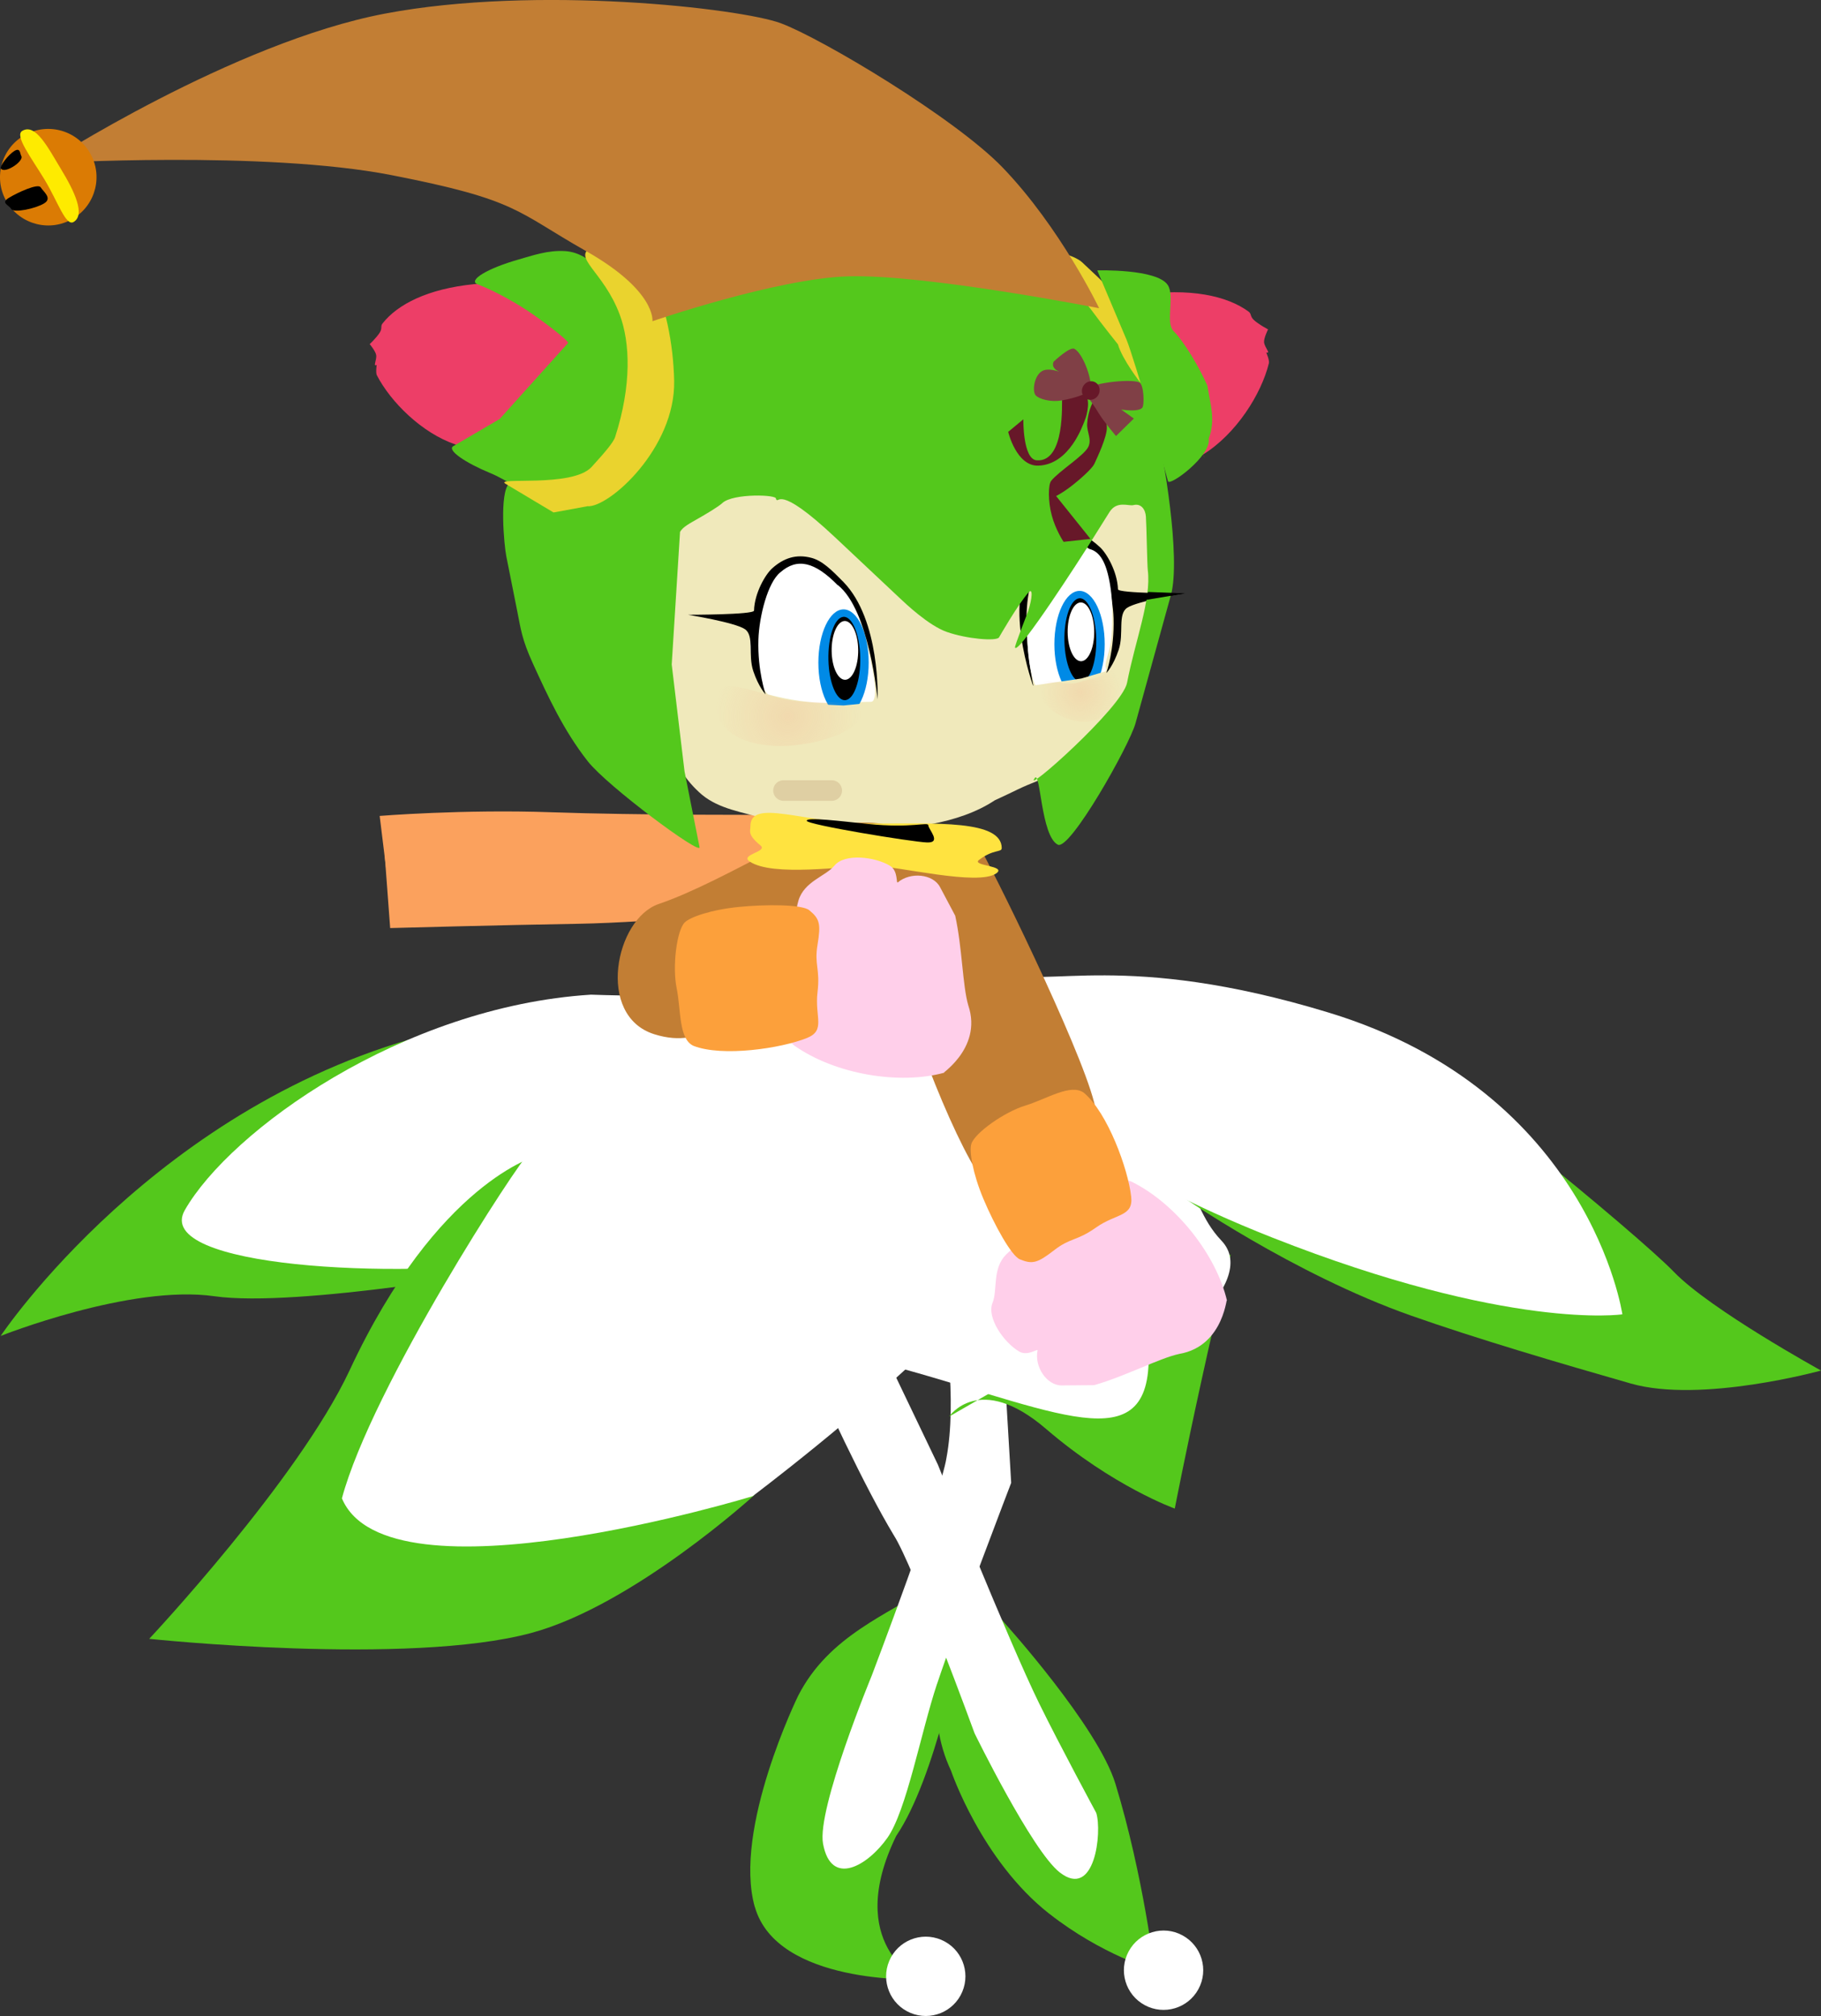 <svg version="1.1" xmlns="http://www.w3.org/2000/svg" xmlns:xlink="http://www.w3.org/1999/xlink" width="32.792" height="36.294" viewBox="0,0,32.792,36.294"><rect x="0" y="0" width="32.792" height="36.294" fill="#333333" stroke="none"/><defs><radialGradient cx="239.538" cy="175.381" r="1.312" gradientUnits="userSpaceOnUse" id="color-1"><stop offset="0" stop-color="#f5ab87" stop-opacity="0.251"/><stop offset="1" stop-color="#f5ab87" stop-opacity="0"/></radialGradient><radialGradient cx="244.808" cy="174.947" r="0.732" gradientUnits="userSpaceOnUse" id="color-2"><stop offset="0" stop-color="#f5ab87" stop-opacity="0.251"/><stop offset="1" stop-color="#f5ab87" stop-opacity="0"/></radialGradient></defs><g transform="translate(-225.35,-162.487)"><g data-paper-data="{&quot;isPaintingLayer&quot;:true}" fill-rule="nonzero" stroke-linejoin="miter" stroke-miterlimit="10" stroke-dasharray="" stroke-dashoffset="0" style="mix-blend-mode: normal"><g data-paper-data="{&quot;index&quot;:null}" stroke="none" stroke-width="0" stroke-linecap="butt"><path d="M238.942,196.818c-0.396,-1.403 0.781,-3.802 0.781,-3.802c0.277,-0.541 0.677,-0.906 1.131,-1.213c0.395,-0.267 0.832,-0.491 1.263,-0.751c0.926,-0.557 0.525,1.061 0.525,1.061c0,0 -0.439,2.373 -1.153,3.426c-0.948,1.944 0.405,2.583 0.405,2.583c0,0 -2.555,0.098 -2.951,-1.306z" fill="#54c81c"/><path d="M241.744,198.725c-0.364,-0.153 -0.534,-0.572 -0.381,-0.935c0.153,-0.364 0.572,-0.534 0.935,-0.381c0.364,0.153 0.534,0.572 0.381,0.935c-0.153,0.364 -0.572,0.534 -0.935,0.381z" fill="#ffffff"/></g><g data-paper-data="{&quot;index&quot;:null}" stroke="none" stroke-width="0" stroke-linecap="butt"><path d="M244.238,196.935c-1.217,-0.958 -1.762,-2.569 -1.762,-2.569c-0.242,-0.515 -0.286,-1.018 -0.257,-1.528c0.025,-0.444 0.104,-0.892 0.155,-1.357c0.109,-0.999 1.071,0.231 1.071,0.231c0,0 1.677,1.855 1.993,2.893c0.504,1.656 0.702,3.348 0.702,3.348c0,0 -0.945,-0.266 -1.901,-1.018z" fill="#54c81c"/><path d="M246.643,197.329c0.347,0.188 0.476,0.621 0.288,0.968c-0.188,0.347 -0.621,0.476 -0.968,0.288c-0.347,-0.188 -0.476,-0.621 -0.288,-0.968c0.188,-0.347 0.621,-0.476 0.968,-0.288z" fill="#ffffff"/></g><path d="M232.187,177.176c0,0 1.512,-0.122 3.09,-0.066c1.578,0.056 3.903,0.046 3.903,0.046l-0.058,1.08c0,0 -2.248,-0.224 -3.471,-0.29c-1.223,-0.066 -3.346,0.191 -3.346,0.191z" data-paper-data="{&quot;index&quot;:null}" fill="#fba15d" stroke="none" stroke-width="0" stroke-linecap="butt"/><path d="M232.278,177.881c0,0 1.7,-0.171 3.282,-0.109c1.582,0.062 3.608,0.095 3.608,0.095l0.308,0.994c0,0 -2.349,0.234 -3.713,0.257c-1.364,0.022 -3.387,0.077 -3.387,0.077z" data-paper-data="{&quot;index&quot;:null}" fill="#fba15d" stroke="none" stroke-width="0" stroke-linecap="butt"/><path d="M242.224,192.801c-0.292,0.877 -0.548,2.282 -0.895,2.774c-0.347,0.492 -1.012,0.899 -1.158,0.104c-0.115,-0.625 0.878,-3.028 0.878,-3.028c0,0 1.247,-3.278 1.345,-3.919c0.373,-2.01 -0.727,-5.78 -0.727,-5.78l1.502,-0.385l0.39,6.616c0,0 -0.979,2.551 -1.334,3.618z" data-paper-data="{&quot;index&quot;:null}" fill="#ffffff" stroke="none" stroke-width="0" stroke-linecap="butt"/><path d="M242.236,188.848c0,0 1.269,3.168 1.826,4.304c0.377,0.768 1.029,1.973 1.029,1.973c0.107,0.344 -0.023,1.568 -0.659,1.07c-0.5,-0.392 -1.532,-2.503 -1.532,-2.503c0,0 -1.105,-3.024 -1.456,-3.568c-1.054,-1.752 -2.767,-5.928 -2.767,-5.928l1.019,-0.65l2.54,5.303z" data-paper-data="{&quot;index&quot;:null}" fill="#ffffff" stroke="none" stroke-width="0" stroke-linecap="butt"/><g data-paper-data="{&quot;index&quot;:null}" stroke="none" stroke-width="0" stroke-linecap="butt"><path d="M246.987,187.335c-0.301,1.373 -0.482,2.311 -0.482,2.311c0,0 -1.113,-0.398 -2.318,-1.434c-1.205,-1.035 -1.745,-0.223 -1.745,-0.223l5.07,-2.918c0,0 -0.224,0.891 -0.525,2.264z" fill="#54c81c"/><path d="M246.034,187.022c-0.061,1.821 -1.876,0.757 -5.004,-0.046c-1.918,-2.373 -1.031,-7.047 -1.031,-7.047l1.151,-0.441c0,0 0.678,1.549 3.304,2.201c2.599,1.456 2.155,2.359 2.892,3.134c0.742,0.781 -1.312,2.2 -1.312,2.2z" fill="#ffffff"/></g><g data-paper-data="{&quot;index&quot;:null}" stroke="none" stroke-width="0" stroke-linecap="butt"><path d="M234.703,185.315c0,0 -3.988,0.723 -5.494,0.508c-1.506,-0.216 -3.847,0.715 -3.847,0.715c0,0 2.818,-4.223 7.841,-5.467c0.951,-0.236 -3.528,1.681 -3.036,2.722c0.493,1.041 4.536,1.522 4.536,1.522z" fill="#54c81c"/><path d="M243.078,180.225c0,0 -5.914,4.588 -8.306,4.956c-2.209,0.339 -6.69,0.133 -6.094,-0.908c0.817,-1.428 3.915,-3.665 7.314,-3.879c2.804,0.098 7.087,-0.169 7.087,-0.169z" fill="#ffffff"/></g><g data-paper-data="{&quot;index&quot;:null}" stroke="none" stroke-width="0" stroke-linecap="butt"><path d="M246.607,184.009c0,0 3.813,-2.324 4.067,-2.42c0.253,-0.097 4.164,3.117 4.819,3.796c0.655,0.679 2.65,1.776 2.65,1.776c0,0 -2.158,0.596 -3.425,0.234c-1.267,-0.362 -2.791,-0.811 -3.961,-1.224c-2.124,-0.749 -4.149,-2.162 -4.149,-2.162z" fill="#54c81c"/><path d="M254.565,186.149c0,0 -2.033,0.302 -6.309,-1.384c-5.941,-2.343 -6.467,-5.247 -6.467,-5.247c0,0 -0.36,-0.387 1.672,0.475c0.699,0.297 2.138,-0.396 5.817,0.724c4.707,1.433 5.287,5.431 5.287,5.431z" fill="#ffffff"/></g><g data-paper-data="{&quot;index&quot;:null}" stroke="none" stroke-width="0" stroke-linecap="butt"><path d="M238.945,189.394c0,0 -2.183,1.993 -4.027,2.491c-2.219,0.599 -6.881,0.106 -6.881,0.106c0,0 2.685,-2.862 3.605,-4.827c1.587,-3.405 3.379,-3.869 3.379,-3.869c0,0 -2.025,4.476 -1.311,5.741c0.704,1.246 5.235,0.359 5.235,0.359z" fill="#54c81c"/><path d="M234.887,183.237c0.182,-0.14 2.914,-2.039 5,-1.889c2.769,0.198 2.777,-1.381 3.313,-0.168c0.537,1.213 0.623,3.837 -1.005,5.447c-1.355,1.34 -3.292,2.796 -3.292,2.796c0,0 -6.57,2.011 -7.396,0.039c0.537,-2.001 3.189,-6.08 3.379,-6.225z" fill="#ffffff"/></g><path d="M241.888,168.744c3.988,0.062 4.285,3.205 4.33,3.469c0.071,0.627 -0.026,1.267 -0.222,1.864c-0.318,0.998 -0.965,1.921 -1.89,2.439c-0.463,0.185 -0.393,0.174 -0.842,0.379c-0.656,0.435 -1.604,0.531 -2.354,0.525c-0.609,0.027 -1.218,-0.045 -1.808,-0.199c-0.378,-0.114 -0.8,-0.168 -1.112,-0.427c-0.287,-0.246 -0.524,-0.587 -0.534,-0.976c-0.077,-0.946 -0.163,-1.893 -0.155,-2.843c0.016,-0.26 0.374,-4.295 4.586,-4.23z" data-paper-data="{&quot;index&quot;:null}" fill="#f0e9bb" stroke="none" stroke-width="0.172" stroke-linecap="butt"/><path d="M244.145,172.611c-0.571,0.448 -0.18,2.253 -0.18,2.253c0,0 -0.617,-1.649 0.058,-2.337c0.208,-0.212 0.326,-0.33 0.523,-0.381c0.274,-0.072 0.401,0.001 0.61,0.19c0.116,0.105 0.315,0.436 0.326,0.76c0.002,0.075 1.188,0.075 1.188,0.075c0,0 -0.844,0.136 -1.024,0.259c-0.172,0.117 -0.054,0.463 -0.151,0.755c-0.098,0.292 -0.222,0.419 -0.222,0.419c0,0 0.147,-0.424 0.13,-0.984c-0.013,-0.419 -0.169,-1.037 -0.396,-1.214c-0.303,-0.264 -0.445,-0.217 -0.861,0.207z" data-paper-data="{&quot;index&quot;:null}" fill="#000000" stroke="none" stroke-width="0" stroke-linecap="butt"/><path d="M244.793,172.368c0.248,-0.041 0.394,0.089 0.483,0.368c0.062,0.196 0.104,0.487 0.102,0.751c-0.002,0.285 -0.002,0.456 -0.037,0.626c-0.035,0.168 -0.105,0.337 -0.079,0.393c0.037,0.082 -0.069,0.185 -0.464,0.271c-0.253,0.055 -0.5,0.095 -0.71,0.128c-0.207,0.005 -0.311,-1.136 -0.181,-1.434c0.082,-0.549 0.281,-0.894 0.887,-1.102z" data-paper-data="{&quot;index&quot;:null}" fill="#ffffff" stroke="none" stroke-width="0.172" stroke-linecap="butt"/><path d="M245.856,167.796c0.923,-0.13 1.587,0.015 1.977,0.3c0.056,0.04 0.025,0.082 0.092,0.148c0.081,0.079 0.303,0.2 0.261,0.17c0,0 -0.08,0.16 -0.073,0.235c0.009,0.096 0.13,0.208 0.039,0.184c0,0 0.061,0.141 0.048,0.192c-0.136,0.557 -0.59,1.277 -1.189,1.647c0.321,0.488 -1.709,-2.446 -1.154,-2.876z" data-paper-data="{&quot;index&quot;:null}" fill="#ed3e67" stroke="none" stroke-width="0.172" stroke-linecap="butt"/><path d="M237.596,172.062l-0.15,2.388l0.231,1.925l0.27,1.363c0.032,0.16 -1.662,-1.099 -2.012,-1.545c-0.434,-0.552 -0.712,-1.155 -0.988,-1.759c-0.201,-0.44 -0.218,-0.621 -0.282,-0.941l-0.198,-0.993c-0.038,-0.189 -0.13,-1.149 0.056,-1.313c0.053,-0.047 0.716,0.434 0.792,0.432l0.555,-0.015c0.165,-0.004 0.656,-0.355 0.798,-0.47c0.104,-0.084 0.682,-0.734 0.743,-1.369l0.061,-0.628c0.009,-0.094 -0.227,-1.08 -0.19,-1.098c0.078,-0.037 -0.792,-1.086 -0.711,-1.128c0.449,-0.238 0.994,-0.542 1.605,-0.676c0.961,-0.211 2.014,-0.18 2.553,-0.173c0.092,0.001 1.263,0.04 1.964,0.276c1.109,0.374 1.733,1.086 1.776,1.125c0.675,0.613 1.177,1.327 1.529,2.129l0.191,0.678c0.098,0.347 0.433,2.256 0.246,2.932l-0.637,2.306c-0.112,0.404 -1.181,2.296 -1.399,2.186c-0.305,-0.154 -0.312,-1.346 -0.415,-1.2c-0.23,0.324 1.577,-1.27 1.662,-1.716c0.147,-0.763 0.439,-1.49 0.373,-2.027c-0.012,-0.101 -0.022,-0.796 -0.034,-0.964c-0.009,-0.133 -0.09,-0.241 -0.223,-0.207c-0.089,0.023 -0.299,-0.086 -0.433,0.126l-0.395,0.629c-0.064,0.102 -1.248,1.951 -1.306,1.81c-0.011,-0.026 0.224,-0.618 0.237,-0.657c0.077,-0.238 0.085,-0.423 0.009,-0.338c-0.199,0.224 -0.534,0.812 -0.534,0.812c-0.048,0.073 -0.579,0.028 -0.937,-0.097c-0.333,-0.116 -0.753,-0.518 -0.859,-0.618l-1.149,-1.08c-1.079,-1.014 -1.01,-0.58 -1.073,-0.698c0.048,-0.078 -0.77,-0.106 -0.964,0.074c-0.077,0.072 -0.313,0.209 -0.435,0.279c-0.162,0.093 -0.273,0.149 -0.327,0.24z" data-paper-data="{&quot;index&quot;:null}" fill="#54c81c" stroke="none" stroke-width="0.172" stroke-linecap="butt"/><path d="M233.549,170.488c-0.605,-0.207 -1.166,-0.766 -1.413,-1.246c-0.023,-0.044 -0.003,-0.186 -0.003,-0.186c-0.074,0.042 0.005,-0.087 -0.009,-0.177c-0.011,-0.071 -0.118,-0.199 -0.118,-0.199c-0.029,0.037 0.135,-0.123 0.187,-0.213c0.043,-0.075 0.006,-0.106 0.045,-0.156c0.272,-0.346 0.815,-0.624 1.646,-0.708c1.087,-0.11 2.041,0.687 2.041,1.077c0,0 -1.342,2.162 -2.376,1.809z" data-paper-data="{&quot;index&quot;:null}" fill="#ed3e67" stroke="none" stroke-width="0.172" stroke-linecap="butt"/><path d="M236.72,169.375c0.149,-0.104 -0.291,1.379 -0.673,1.586c-0.658,0.356 -0.584,0.618 -1.146,0.446c-0.126,-0.038 -0.376,-0.261 -0.736,-0.409c-0.416,-0.172 -0.785,-0.41 -0.647,-0.482l0.83,-0.486l1.231,-1.368c0.019,-0.021 -0.232,-0.233 -0.623,-0.509c-0.274,-0.194 -0.684,-0.424 -1.004,-0.547c-0.188,-0.073 0.189,-0.291 0.725,-0.444c0.26,-0.074 0.536,-0.173 0.844,-0.155c0.534,0.03 0.924,0.642 1.067,1.262c0.134,0.581 0.033,1.176 0.132,1.107z" data-paper-data="{&quot;index&quot;:null}" fill="#54c81c" stroke="none" stroke-width="0.172" stroke-linecap="butt"/><path d="M237.49,169.339c0.027,1.215 -1.174,2.29 -1.562,2.262l-0.61,0.112l-0.864,-0.516c-0.221,-0.132 1.203,0.077 1.55,-0.304c0.226,-0.248 0.392,-0.44 0.423,-0.538c0.302,-0.937 0.269,-1.704 0.083,-2.203c-0.292,-0.785 -0.878,-1.036 -0.497,-1.218c0.909,-0.432 1.447,1.077 1.477,2.405z" data-paper-data="{&quot;index&quot;:null}" fill="#ead32e" stroke="none" stroke-width="0.172" stroke-linecap="butt"/><path d="M245.481,168.686c0,0 -0.281,-0.35 -0.479,-0.62c-0.414,-0.563 -1.037,-0.902 -0.918,-1.06c0.1,-0.064 0.611,0.07 0.751,0.202l0.284,0.267c0.499,0.469 0.696,1.15 0.688,1.429c-0.003,0.121 0.124,0.341 0.081,0.475c0,0 -0.328,-0.418 -0.407,-0.694z" data-paper-data="{&quot;index&quot;:null}" fill="#ead32e" stroke="none" stroke-width="0.172" stroke-linecap="butt"/><path d="M245.109,167.355c0,0 1.078,-0.033 1.271,0.265c0.128,0.198 -0.047,0.676 0.102,0.826c0.186,0.187 0.463,0.647 0.611,0.986c0.044,0.31 0.156,0.607 0.023,0.952c0.054,0.305 -0.705,0.866 -0.733,0.766l-0.375,-1.36c-0.095,-0.345 -0.311,-1.044 -0.371,-1.186z" data-paper-data="{&quot;index&quot;:null}" fill="#54c81c" stroke="none" stroke-width="0.172" stroke-linecap="butt"/><path d="M240.328,176.719h-0.869" data-paper-data="{&quot;index&quot;:null}" fill="none" stroke="#dfcfa3" stroke-width="0.37" stroke-linecap="round"/><g data-paper-data="{&quot;index&quot;:null}" stroke="none" stroke-linecap="butt"><path d="M244.337,174.084c0,-0.529 0.203,-0.959 0.453,-0.959c0.25,0 0.453,0.429 0.453,0.959c0,0.529 -0.203,0.959 -0.453,0.959c-0.25,0 -0.453,-0.429 -0.453,-0.959z" fill="#008ae6" stroke-width="0"/><path d="M244.786,173.258c0.079,-0.007 0.153,0.07 0.208,0.201c0.055,0.131 0.092,0.315 0.097,0.522c0.005,0.207 -0.022,0.397 -0.071,0.538c-0.048,0.141 -0.118,0.231 -0.197,0.239c-0.079,0.007 -0.153,-0.07 -0.208,-0.201c-0.055,-0.131 -0.092,-0.315 -0.097,-0.522c-0.005,-0.207 0.022,-0.397 0.071,-0.538c0.048,-0.141 0.118,-0.231 0.197,-0.239z" fill="#000000" stroke-width="0.028"/><path d="M244.641,173.496c0.042,-0.098 0.101,-0.16 0.167,-0.163c0.066,-0.003 0.127,0.054 0.171,0.147c0.045,0.094 0.073,0.225 0.075,0.371c0.002,0.146 -0.023,0.28 -0.065,0.377c-0.042,0.098 -0.101,0.16 -0.167,0.163c-0.066,0.003 -0.127,-0.054 -0.171,-0.147c-0.045,-0.094 -0.073,-0.225 -0.075,-0.371c-0.002,-0.146 0.023,-0.28 0.065,-0.377z" fill="#ffffff" stroke-width="0.018"/></g><path d="M245.923,173.298l0.103,-0.154l0.667,0.026z" data-paper-data="{&quot;index&quot;:null}" fill="#000000" stroke="none" stroke-width="0" stroke-linecap="butt"/><path d="M241.039,175.122c-0.26,0 -0.61,0.034 -0.925,0.019c-0.491,-0.024 -0.935,-0.154 -0.935,-0.154c0,0 -0.34,-0.327 -0.32,-1.02c0.018,-0.617 0.313,-1.386 0.813,-1.386c0.357,0 0.663,0.138 1.019,0.651c0.088,0.126 0.598,1.862 0.348,1.889z" data-paper-data="{&quot;index&quot;:null}" fill="#ffffff" stroke="none" stroke-width="0.172" stroke-linecap="butt"/><g data-paper-data="{&quot;index&quot;:null}" stroke="none" stroke-linecap="butt"><path d="M240.087,174.417c0,-0.529 0.203,-0.959 0.453,-0.959c0.25,0 0.453,0.429 0.453,0.959c0,0.529 -0.203,0.959 -0.453,0.959c-0.25,0 -0.453,-0.429 -0.453,-0.959z" fill="#008ae6" stroke-width="0"/><path d="M240.536,173.592c0.079,-0.007 0.153,0.07 0.208,0.201c0.055,0.131 0.092,0.315 0.097,0.522c0.005,0.207 -0.022,0.397 -0.071,0.538c-0.048,0.141 -0.118,0.231 -0.197,0.239c-0.079,0.007 -0.153,-0.07 -0.208,-0.201c-0.055,-0.131 -0.092,-0.315 -0.097,-0.522c-0.005,-0.207 0.022,-0.397 0.071,-0.538c0.048,-0.141 0.118,-0.231 0.197,-0.239z" fill="#000000" stroke-width="0.028"/><path d="M240.391,173.83c0.042,-0.098 0.101,-0.16 0.167,-0.163c0.066,-0.003 0.127,0.054 0.171,0.147c0.045,0.094 0.073,0.225 0.075,0.371c0.002,0.146 -0.023,0.28 -0.065,0.377c-0.042,0.098 -0.101,0.16 -0.167,0.163c-0.066,0.003 -0.127,-0.054 -0.171,-0.147c-0.045,-0.094 -0.073,-0.225 -0.075,-0.371c-0.002,-0.146 0.023,-0.28 0.065,-0.377z" fill="#ffffff" stroke-width="0.018"/></g><path d="M240.54,175.188l0.467,-0.046c0,0 -0.546,0.71 -0.953,0.631c-0.407,-0.078 -0.439,-0.628 -0.439,-0.628z" data-paper-data="{&quot;index&quot;:null}" fill="#f0e9bb" stroke="none" stroke-width="0" stroke-linecap="butt"/><path d="M240.435,173.022c-0.416,-0.424 -0.729,-0.496 -1.032,-0.232c-0.227,0.178 -0.383,0.795 -0.396,1.214c-0.017,0.56 0.13,0.984 0.13,0.984c0,0 -0.124,-0.127 -0.222,-0.419c-0.098,-0.292 0.021,-0.638 -0.151,-0.755c-0.18,-0.123 -1.024,-0.259 -1.024,-0.259c0,0 1.186,-0 1.188,-0.075c0.01,-0.324 0.209,-0.655 0.326,-0.76c0.209,-0.188 0.434,-0.262 0.708,-0.19c0.197,0.052 0.363,0.218 0.572,0.43c0.675,0.688 0.619,2.117 0.619,2.117c0,0 -0.146,-1.61 -0.717,-2.058z" data-paper-data="{&quot;index&quot;:null}" fill="#000000" stroke="none" stroke-width="0" stroke-linecap="butt"/><path d="M244.823,174.702l0.45,-0.133c0,0 -0.402,0.8 -0.817,0.8c-0.414,0 -0.55,-0.533 -0.55,-0.533z" data-paper-data="{&quot;index&quot;:null}" fill="#f0e9bb" stroke="none" stroke-width="0" stroke-linecap="butt"/><g data-paper-data="{&quot;index&quot;:null}" stroke="none" stroke-width="0" stroke-linecap="butt"><path d="M245.053,170.843c-0.037,0.081 -0.259,0.28 -0.426,0.407c-0.155,0.118 -0.259,0.167 -0.259,0.167l0.619,0.772l-0.484,0.053c0,0 -0.142,-0.21 -0.213,-0.475c-0.068,-0.25 -0.066,-0.554 -0.011,-0.623c0.143,-0.178 0.597,-0.457 0.67,-0.614c0.065,-0.141 -0.031,-0.266 -0.022,-0.415c0.014,-0.227 0.114,-0.454 0.157,-0.434c0.048,0.022 0.189,0.266 0.198,0.494c0.007,0.174 -0.174,0.55 -0.228,0.669z" fill="#671829"/><path d="M244.88,170.067c-0.029,0.063 -0.264,0.785 -0.833,0.803c-0.394,0.012 -0.542,-0.608 -0.542,-0.608l0.273,-0.226c0,0 -0.011,0.72 0.241,0.738c0.52,0.038 0.446,-1.064 0.458,-1.092c0.056,-0.121 0.307,-0.124 0.408,-0.077c0.102,0.047 0.05,0.341 -0.006,0.462z" fill="#671829"/><path d="M244.325,168.997c0,0 0.288,-0.274 0.372,-0.23c0.165,0.086 0.345,0.619 0.285,0.749c-0.018,0.039 -0.249,0.136 -0.518,0.181c-0.185,0.031 -0.397,-0.02 -0.464,-0.093c-0.062,-0.068 -0.033,-0.338 0.106,-0.431c0.125,-0.083 0.357,0.024 0.318,0.006c-0.166,-0.077 -0.099,-0.182 -0.099,-0.182z" fill="#804046"/><path d="M245.917,169.831c-0.082,0.08 -0.378,0.028 -0.378,0.028l0.229,0.163l-0.321,0.315c0,0 -0.218,-0.255 -0.315,-0.416c-0.141,-0.234 -0.267,-0.364 -0.249,-0.403c0.06,-0.13 0.808,-0.218 0.981,-0.148c0.087,0.035 0.097,0.417 0.054,0.46z" data-paper-data="{&quot;index&quot;:null}" fill="#804046"/><path d="M245.136,169.584c-0.039,0.085 -0.135,0.124 -0.214,0.088c-0.079,-0.037 -0.112,-0.135 -0.073,-0.22c0.039,-0.085 0.135,-0.124 0.214,-0.088c0.079,0.037 0.112,0.135 0.073,0.22z" fill="#671829"/></g><path d="M242.937,183.574c-0.598,-0.973 -1.493,-3.383 -1.646,-4.532c-0.107,-0.94 -0.452,-1.419 -0.084,-1.335c0.08,0.018 1.344,-0.759 1.807,0.074c0.374,0.674 1.988,3.982 2.074,4.728c0.056,0.491 -0.566,0.893 -1.017,1.116c-0.349,0.174 -0.935,0.27 -1.133,-0.051z" data-paper-data="{&quot;index&quot;:null}" fill="#c27e34" stroke="none" stroke-width="0.172" stroke-linecap="butt"/><g data-paper-data="{&quot;index&quot;:null}" stroke="none" stroke-width="0.172" stroke-linecap="butt"><path d="M245.054,184.108c0.171,-0.441 0.513,-0.42 0.68,-0.344c0.811,0.405 1.525,1.331 1.712,2.143c-0.007,-0.169 -0.022,0.812 -0.862,0.955c-0.359,0.078 -0.962,0.399 -1.53,0.562l-0.585,0.005c-0.269,0.002 -0.496,-0.338 -0.435,-0.629c0.009,-0.043 -0.176,0.109 -0.33,0.019c-0.276,-0.161 -0.589,-0.609 -0.481,-0.876c0.095,-0.234 -0.009,-0.614 0.244,-0.87c0.341,-0.345 0.299,0.072 0.651,-0.097c0.209,-0.1 0.93,-0.859 0.934,-0.869z" fill="#ffcfea"/><path d="M243.813,182.391c0.384,-0.117 0.821,-0.406 1.057,-0.229c0.426,0.36 0.794,1.368 0.85,1.868c0.041,0.364 -0.272,0.301 -0.63,0.554c-0.359,0.253 -0.459,0.18 -0.758,0.411c-0.299,0.232 -0.391,0.256 -0.616,0.164c-0.155,-0.063 -0.463,-0.627 -0.657,-1.088c-0.194,-0.461 -0.259,-0.864 -0.217,-0.992c0.064,-0.196 0.587,-0.57 0.971,-0.688z" fill="#fca03b"/></g><path d="M239.073,180.806c-0.341,-0.382 0.254,-0.85 0.25,-1.671c-0.012,-0.718 0.073,-1.424 0.4,-1.696c0.101,-0.084 0.747,-0.13 0.883,-0.13c0.172,0 0.885,-0.111 1.183,0.32c0.076,0.111 0.437,1.107 0.369,1.279c-0.072,0.182 0.311,1.668 0.035,1.911c0,0 -2.71,0.33 -3.119,-0.013z" data-paper-data="{&quot;index&quot;:null}" fill="#c27e34" stroke="none" stroke-width="0.172" stroke-linecap="butt"/><path d="M239.282,179.011c-0.948,0.806 -0.652,0.15 -0.652,0.15c-0.387,0.112 0.087,2.343 -0.062,1.95c-0.194,-0.508 -0.469,0.303 -1.44,-0.006c-1.05,-0.334 -0.697,-2.078 0.083,-2.343c1.234,-0.419 3.035,-1.643 3.384,-1.44c0.349,0.202 -0.551,1.016 -1.313,1.689z" data-paper-data="{&quot;index&quot;:null}" fill="#c27e34" stroke="none" stroke-width="0.172" stroke-linecap="butt"/><path d="M243.388,177.757c0,0.079 -0.15,0.014 -0.409,0.212c-0.14,0.108 0.509,0.1 0.312,0.241c-0.329,0.234 -1.779,-0.134 -2.217,-0.134c-0.529,0 -1.808,0.2 -2.224,-0.079c-0.185,-0.124 0.331,-0.176 0.197,-0.287c-0.242,-0.2 -0.184,-0.257 -0.184,-0.348c0,-0.513 0.975,-0.048 2.161,-0.048c1.186,0 2.365,-0.069 2.365,0.444z" data-paper-data="{&quot;index&quot;:null}" fill="#ffe340" stroke="none" stroke-width="0" stroke-linecap="butt"/><path d="M242.067,177.346c0,0.07 0.248,0.318 -0.024,0.308c-0.273,-0.01 -2.166,-0.32 -2.166,-0.391c0,-0.07 0.607,0.007 1.104,0.058c0.799,0.082 1.086,-0.045 1.086,0.026z" data-paper-data="{&quot;index&quot;:null}" fill="#000000" stroke="none" stroke-width="0" stroke-linecap="butt"/><g data-paper-data="{&quot;index&quot;:null}" stroke="none" stroke-width="0.172" stroke-linecap="butt"><path d="M239.635,180.552c0.007,-0.008 0.331,-1.003 0.319,-1.235c-0.02,-0.39 -0.366,-0.154 -0.225,-0.619c0.104,-0.345 0.488,-0.434 0.649,-0.629c0.182,-0.222 0.726,-0.16 0.999,0.005c0.152,0.092 0.106,0.327 0.14,0.299c0.227,-0.192 0.634,-0.154 0.76,0.083l0.274,0.516c0.127,0.577 0.132,1.26 0.235,1.613c0.274,0.806 -0.58,1.287 -0.429,1.213c-0.803,0.222 -1.958,0.035 -2.7,-0.485c-0.147,-0.11 -0.329,-0.402 -0.022,-0.762z" fill="#ffcfea"/><path d="M237.535,180.278c-0.08,-0.393 0.001,-1.032 0.142,-1.181c0.093,-0.098 0.479,-0.233 0.976,-0.282c0.497,-0.049 1.14,-0.047 1.27,0.059c0.188,0.154 0.211,0.246 0.149,0.619c-0.062,0.373 0.051,0.426 -0.001,0.862c-0.052,0.436 0.152,0.681 -0.187,0.818c-0.466,0.189 -1.528,0.346 -2.047,0.142c-0.268,-0.123 -0.222,-0.645 -0.302,-1.038z" fill="#fca03b"/></g><path d="M245.143,168.036c0,0 -3.132,-0.615 -4.518,-0.574c-1.288,0.037 -3.526,0.808 -3.526,0.808c0,0 0.074,-0.544 -1.196,-1.263c-1.27,-0.719 -1.22,-0.922 -3.507,-1.368c-2.287,-0.446 -6.214,-0.213 -6.214,-0.213c0,0 3.363,-2.175 6.1,-2.694c2.737,-0.519 6.407,-0.094 7.128,0.173c0.739,0.275 3.14,1.709 3.997,2.6c1.04,1.081 1.736,2.531 1.736,2.531z" data-paper-data="{&quot;index&quot;:null}" fill="#c27e34" stroke="none" stroke-width="0" stroke-linecap="butt"/><g data-paper-data="{&quot;index&quot;:null}" stroke-width="0" stroke-linecap="butt"><path d="M225.476,166.127c-0.249,-0.41 -0.118,-0.944 0.293,-1.193c0.41,-0.249 0.944,-0.118 1.193,0.293c0.249,0.41 0.118,0.944 -0.293,1.193c-0.41,0.249 -0.944,0.118 -1.193,-0.293z" fill="#db7b04" stroke="none"/><path d="M225.75,164.844c0.239,-0.145 0.461,0.295 0.701,0.692c0.241,0.397 0.44,0.817 0.225,0.947c-0.141,0.085 -0.285,-0.368 -0.525,-0.765c-0.241,-0.397 -0.542,-0.788 -0.401,-0.874z" fill="#feeb00" stroke="#000000"/><path d="M225.511,166.048c0.155,-0.094 0.525,-0.266 0.572,-0.188c0.047,0.077 0.216,0.196 0.061,0.289c-0.155,0.094 -0.545,0.177 -0.592,0.1c-0.047,-0.077 -0.196,-0.107 -0.041,-0.201z" fill="#000000" stroke="none"/><path d="M225.734,165.297c0.025,0.041 -0.043,0.127 -0.152,0.193c-0.109,0.066 -0.192,0.071 -0.217,0.031c-0.025,-0.041 0.136,-0.251 0.245,-0.317c0.109,-0.066 0.099,0.052 0.124,0.093z" fill="#000000" stroke="none"/></g><path d="M240.85,175.335c0,0.322 -0.83,0.583 -1.438,0.583c-0.65,0 -1.157,-0.241 -1.185,-0.783c-0.02,-0.379 0.334,-0.317 0.727,-0.204c0.168,0.048 0.344,0.105 0.5,0.141c0.591,0.135 1.396,-0.059 1.396,0.263z" data-paper-data="{&quot;index&quot;:null}" fill="url(#color-1)" stroke="none" stroke-width="0" stroke-linecap="butt"/><path d="M244.076,174.901c0,-0.322 0.409,-0.007 0.739,-0.143c0.087,-0.036 0.265,-0.053 0.359,-0.101c0.22,-0.113 0.497,-0.495 0.486,-0.116c-0.016,0.541 -0.419,0.943 -0.781,0.943c-0.339,0 -0.803,-0.261 -0.803,-0.583z" data-paper-data="{&quot;index&quot;:null}" fill="url(#color-2)" stroke="none" stroke-width="0" stroke-linecap="butt"/></g></g></svg>